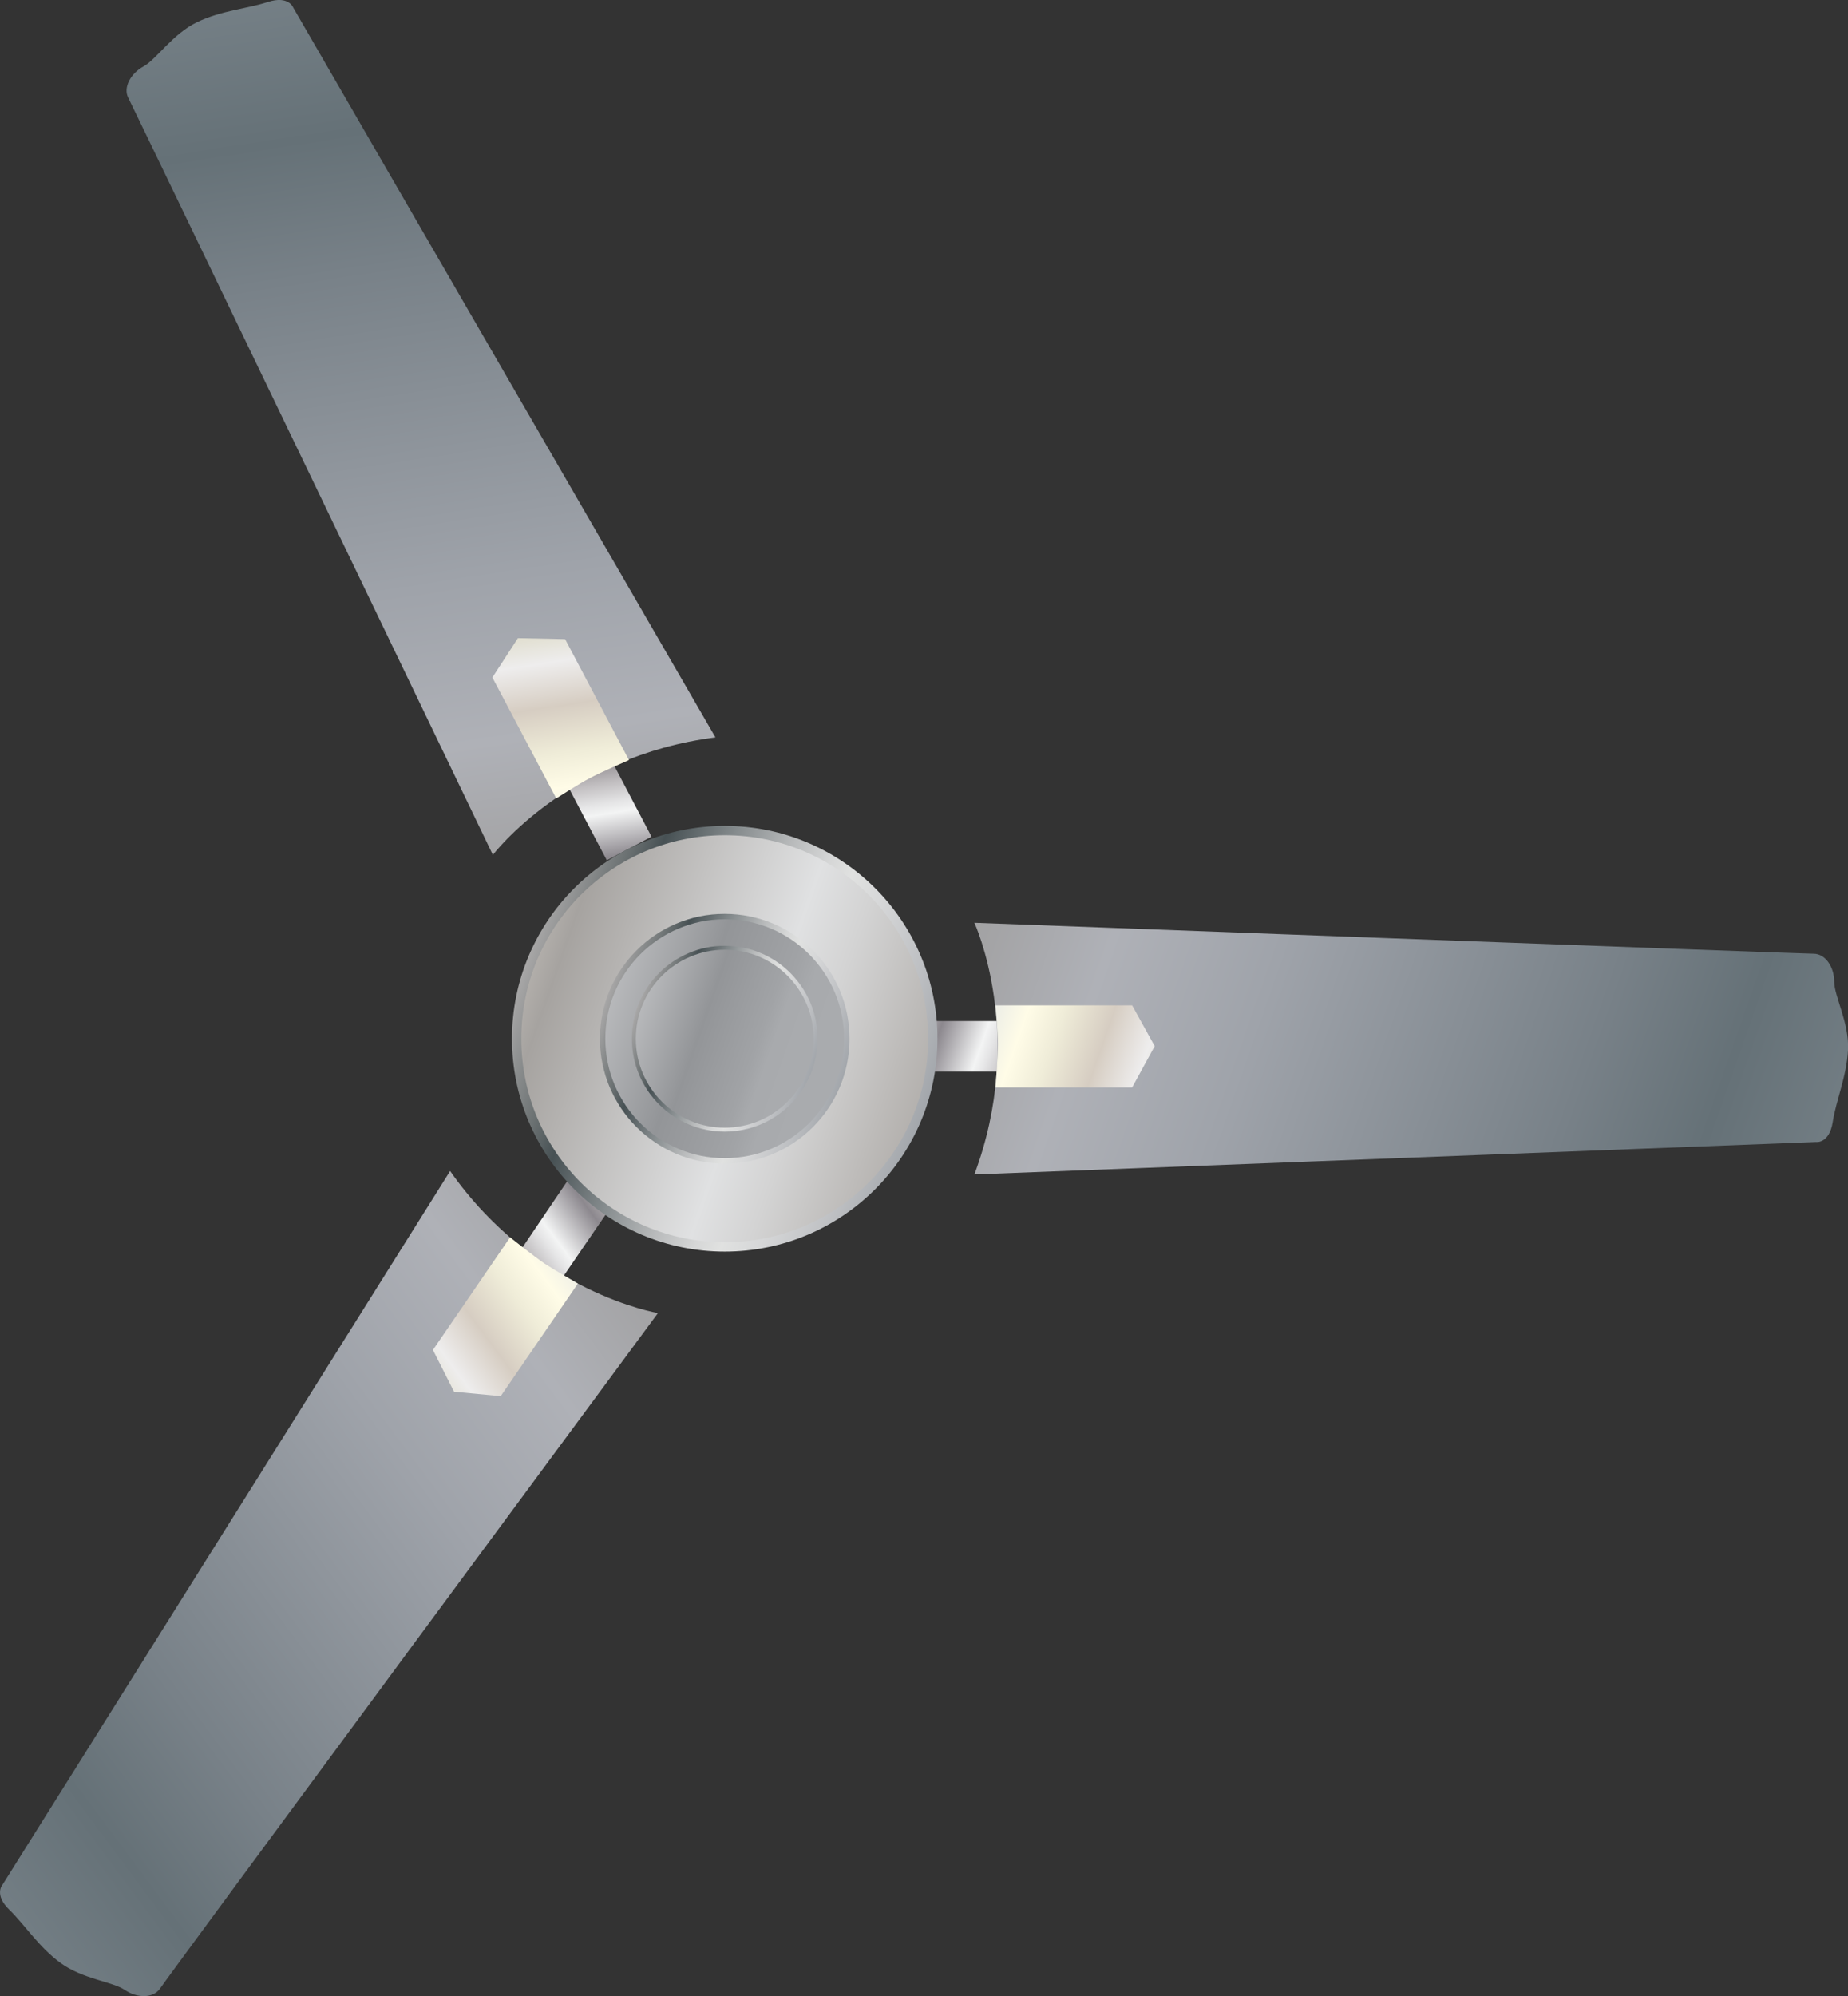 <svg id="Layer_1" data-name="Layer 1" xmlns="http://www.w3.org/2000/svg" xmlns:xlink="http://www.w3.org/1999/xlink" viewBox="0 0 376.11 406.06"><rect x="0" y="0" width="376.11" height="406.06" fill="#333333" stroke="none"/><defs><style>.cls-1{fill:url(#linear-gradient);}.cls-2{fill:url(#linear-gradient-2);}.cls-3{fill:url(#linear-gradient-3);}.cls-4{fill:url(#linear-gradient-4);}.cls-5{fill:url(#linear-gradient-5);}.cls-6{fill:url(#linear-gradient-6);}.cls-7{fill:url(#linear-gradient-7);}.cls-8{fill:url(#linear-gradient-8);}.cls-9{fill:url(#linear-gradient-9);}.cls-10{fill:url(#linear-gradient-10);}.cls-11{fill:url(#linear-gradient-11);}.cls-12{fill:url(#linear-gradient-12);}.cls-13{fill:url(#linear-gradient-13);}.cls-14{fill:url(#linear-gradient-14);}.cls-15{fill:url(#linear-gradient-15);}</style><linearGradient id="linear-gradient" x1="635.72" y1="426.42" x2="668.19" y2="415.02" gradientTransform="matrix(1, 0, 0, -1, -453.22, 634.02)" gradientUnits="userSpaceOnUse"><stop offset="0" stop-color="#e5e2df"/><stop offset="0" stop-color="#dedad6"/><stop offset="0.06" stop-color="#cfcac9"/><stop offset="0.18" stop-color="#a8a4a7"/><stop offset="0.26" stop-color="#8c888e"/><stop offset="0.52" stop-color="#f3f4f4"/><stop offset="0.58" stop-color="#e5e5e6"/><stop offset="0.7" stop-color="#c1bec0"/><stop offset="0.86" stop-color="#868185"/><stop offset="0.88" stop-color="#817c80"/><stop offset="1" stop-color="#d2d3d4"/><stop offset="1" stop-color="#a8aaad"/></linearGradient><linearGradient id="linear-gradient-2" x1="625.13" y1="456.92" x2="865.21" y2="372.58" gradientTransform="matrix(1, 0, 0, -1, 0, 842.11)" gradientUnits="userSpaceOnUse"><stop offset="0.03" stop-color="#9a9a98"/><stop offset="0.13" stop-color="#a4a4a6"/><stop offset="0.22" stop-color="#afb1b7"/><stop offset="0.35" stop-color="#9fa3aa"/><stop offset="0.61" stop-color="#788188"/><stop offset="0.72" stop-color="#657177"/><stop offset="1" stop-color="#8b949b"/></linearGradient><linearGradient id="linear-gradient-3" x1="649.72" y1="428.18" x2="694.55" y2="412.43" gradientTransform="matrix(1, 0, 0, -1, 0, 842.11)" gradientUnits="userSpaceOnUse"><stop offset="0.01" stop-color="#dfe3e6"/><stop offset="0.25" stop-color="#fffce7"/><stop offset="0.4" stop-color="#efecd8"/><stop offset="0.6" stop-color="#d6cdc2"/><stop offset="0.79" stop-color="#eeeded"/><stop offset="1" stop-color="#d8d5bc"/></linearGradient><linearGradient id="linear-gradient-4" x1="837.29" y1="392.48" x2="869.75" y2="381.07" gradientTransform="matrix(-0.47, -0.88, -0.88, 0.47, 863.39, 735.8)" xlink:href="#linear-gradient"/><linearGradient id="linear-gradient-5" x1="826.71" y1="422.99" x2="1066.78" y2="338.65" gradientTransform="matrix(-0.47, -0.88, -0.88, 0.47, 1316.61, 943.9)" xlink:href="#linear-gradient-2"/><linearGradient id="linear-gradient-6" x1="851.28" y1="394.23" x2="896.11" y2="378.48" gradientTransform="matrix(-0.47, -0.88, -0.88, 0.47, 1316.61, 943.9)" xlink:href="#linear-gradient-3"/><linearGradient id="linear-gradient-7" x1="712.64" y1="229.09" x2="745.11" y2="217.69" gradientTransform="matrix(-0.56, 0.83, 0.83, 0.56, 338.97, -475)" xlink:href="#linear-gradient"/><linearGradient id="linear-gradient-8" x1="702.09" y1="259.68" x2="942.17" y2="175.34" gradientTransform="matrix(-0.56, 0.83, 0.83, 0.56, 792.19, -266.91)" xlink:href="#linear-gradient-2"/><linearGradient id="linear-gradient-9" x1="726.64" y1="230.86" x2="771.47" y2="215.11" gradientTransform="matrix(-0.56, 0.83, 0.83, 0.56, 792.19, -266.91)" xlink:href="#linear-gradient-3"/><linearGradient id="linear-gradient-10" x1="546.84" y1="441.63" x2="663.38" y2="400.69" gradientTransform="matrix(1, 0, 0, -1, -453.22, 634.02)" gradientUnits="userSpaceOnUse"><stop offset="0" stop-color="#e5e2df"/><stop offset="0" stop-color="#dedad6"/><stop offset="0.04" stop-color="#cfccc9"/><stop offset="0.11" stop-color="#a9a8a8"/><stop offset="0.21" stop-color="#6b7172"/><stop offset="0.26" stop-color="#475154"/><stop offset="0.37" stop-color="#878d8f"/><stop offset="0.46" stop-color="#b8babb"/><stop offset="0.53" stop-color="#d6d7d7"/><stop offset="0.57" stop-color="#e0e1e0"/><stop offset="0.63" stop-color="#d6d7d8"/><stop offset="0.73" stop-color="#bdbfc2"/><stop offset="0.86" stop-color="#93989e"/><stop offset="0.88" stop-color="#8b9299"/><stop offset="1" stop-color="#d2d3d4"/><stop offset="1" stop-color="#a8aaad"/></linearGradient><linearGradient id="linear-gradient-11" x1="549.19" y1="440.81" x2="660.66" y2="401.65" gradientTransform="matrix(1, 0, 0, -1, -453.22, 634.02)" gradientUnits="userSpaceOnUse"><stop offset="0" stop-color="#e5e2df"/><stop offset="0" stop-color="#d8d4d0"/><stop offset="0" stop-color="#ccc7c2"/><stop offset="0.07" stop-color="#bdb9b4"/><stop offset="0.15" stop-color="#a6a3a0"/><stop offset="0.52" stop-color="#e0e1e2"/><stop offset="0.62" stop-color="#d3d3d3"/><stop offset="0.82" stop-color="#b3b0ad"/><stop offset="0.88" stop-color="#a6a3a0"/><stop offset="1" stop-color="#d2d3d4"/><stop offset="1" stop-color="#a8aaad"/></linearGradient><linearGradient id="linear-gradient-12" x1="569.08" y1="433.82" x2="637.53" y2="409.77" xlink:href="#linear-gradient-10"/><linearGradient id="linear-gradient-13" x1="570.46" y1="433.34" x2="635.93" y2="410.34" gradientTransform="matrix(1, 0, 0, -1, -453.22, 634.02)" gradientUnits="userSpaceOnUse"><stop offset="0.01" stop-color="#c5c6c8"/><stop offset="0.36" stop-color="#939598"/><stop offset="0.59" stop-color="#a1a3a6"/><stop offset="0.65" stop-color="#a8aaad"/><stop offset="0.87" stop-color="#aaacaf"/><stop offset="1" stop-color="#a8aaad"/><stop offset="1" stop-color="#d2d3d4"/></linearGradient><linearGradient id="linear-gradient-14" x1="577.24" y1="430.95" x2="628.04" y2="413.11" xlink:href="#linear-gradient-10"/><linearGradient id="linear-gradient-15" x1="578.26" y1="430.59" x2="626.85" y2="413.52" xlink:href="#linear-gradient-13"/></defs><title>fan</title><rect class="cls-1" x="186.5" y="207.71" width="22" height="10.3"/><path class="cls-2" d="M651.53,395.81s10.6,22.9,0,51.2l171.3-6.6s2.7.4,3.4-4.1,2.8-9.1,3.1-14.6-2.8-10.9-2.8-13.9-1.8-5.7-4.2-5.7S651.53,395.81,651.53,395.81Z" transform="translate(-453.22 -208.09)"/><path class="cls-3" d="M683.63,412.61l4.6,8.3-4.6,8.4h-27.8s.5-6.6.5-8.8c0-2-.5-7.9-.5-7.9Z" transform="translate(-453.22 -208.09)"/><polygon class="cls-4" points="122.41 150.81 132.6 170.21 123.5 175.01 113.3 155.61 122.41 150.81"/><path class="cls-5" d="M553.53,382s15.3-20.1,45.3-23.9l-85.9-148.4s-.9-2.6-5.2-1.2-9.4,1.7-14.4,4.1-8.3,7.6-10.9,9-4.2,4.3-3.1,6.4S553.53,382,553.53,382Z" transform="translate(-453.22 -208.09)"/><path class="cls-6" d="M553.43,345.91l5.2-8,9.6.2,13,24.6s-6,2.6-8,3.7c-1.8.9-6.8,4.1-6.8,4.1Z" transform="translate(-453.22 -208.09)"/><polygon class="cls-7" points="103.2 258.41 115.5 240.21 124 246.01 111.6 264.11 103.2 258.41"/><path class="cls-8" d="M587.13,475.21s-24.9-4.1-42.3-28.9l-91.1,145.2s-1.8,2,1.4,5.1,5.9,7.5,10.4,10.8,10.6,3.8,13.1,5.5,5.7,1.7,7.1-.2C486.93,610.81,587.13,475.21,587.13,475.21Z" transform="translate(-453.22 -208.09)"/><path class="cls-9" d="M555.13,492.11l-9.5-.9-4.3-8.5,15.7-22.9s5.2,4.1,7,5.3,6.8,4.1,6.8,4.1Z" transform="translate(-453.22 -208.09)"/><circle class="cls-10" cx="147.5" cy="211.31" r="43.3"/><circle class="cls-11" cx="147.5" cy="211.31" r="41.4"/><circle class="cls-12" cx="147.5" cy="211.31" r="25.4"/><circle class="cls-13" cx="147.5" cy="211.31" r="24.3"/><circle class="cls-14" cx="147.5" cy="211.31" r="18.9"/><circle class="cls-15" cx="147.5" cy="211.31" r="18.1"/></svg>